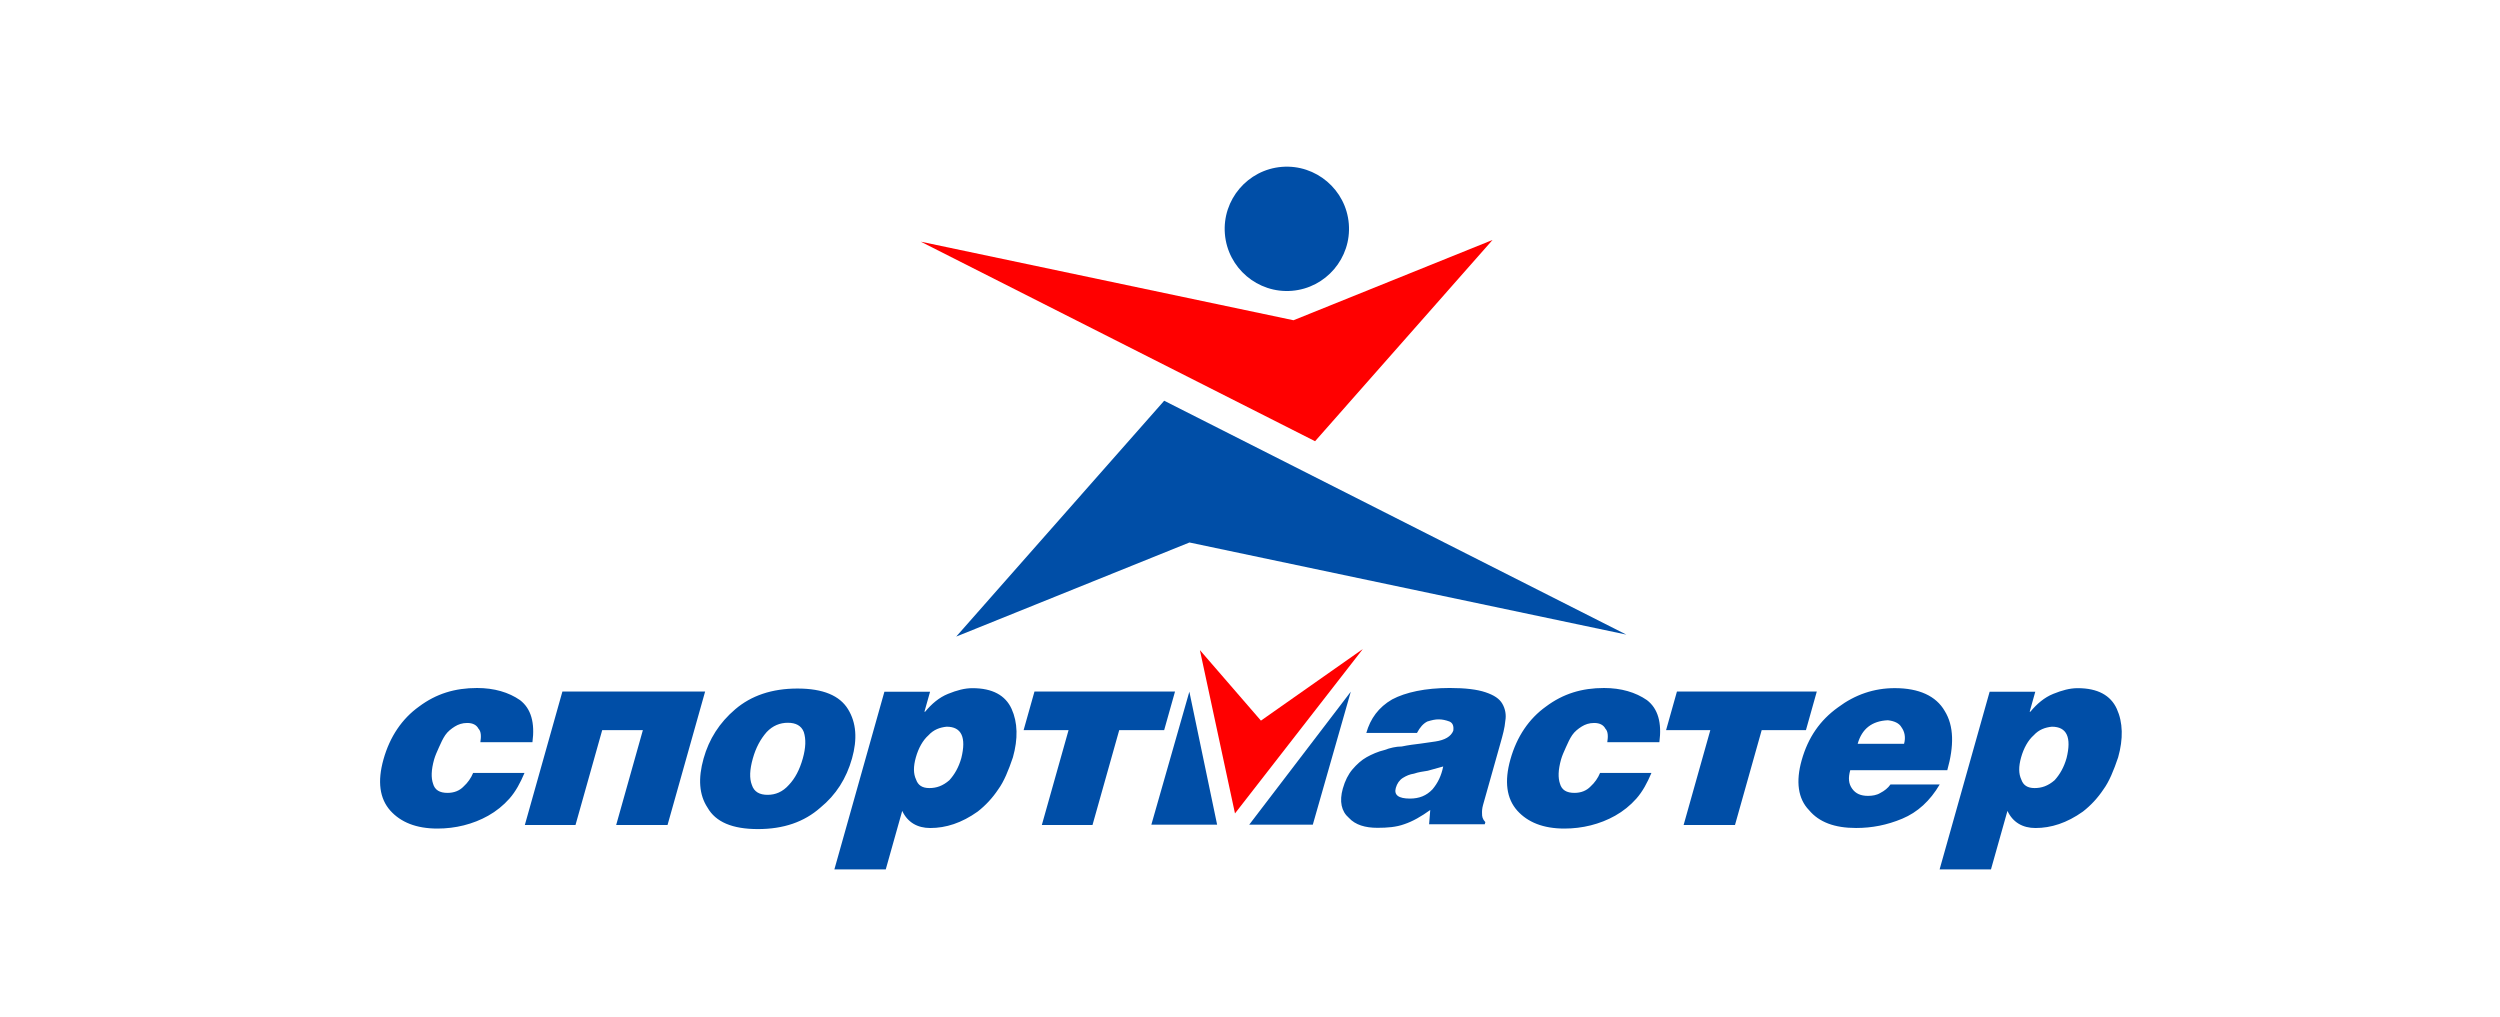 <?xml version="1.0" encoding="UTF-8"?>
<svg width="150px" height="61px" viewBox="0 0 150 61" version="1.1" xmlns="http://www.w3.org/2000/svg" xmlns:xlink="http://www.w3.org/1999/xlink">
    <title>Group-7</title>
    <g id="Логистика-2" stroke="none" stroke-width="1" fill="none" fill-rule="evenodd">
        <g id="Desktop-HD-Copy-9" transform="translate(-946, -760)">
            <g id="Group-29" transform="translate(142, 601)">
                <g id="Аэроэкспресс" transform="translate(0, 159.344)">
                    <g id="Group-7" transform="translate(804, 0)">
                        <rect id="Rectangle-Copy-6" x="0" y="0" width="150" height="60"></rect>
                        <g id="Group" transform="translate(22.805, 9.656)" fill-rule="nonzero">
                            <g id="Group-9" transform="translate(0, 28.941)">
                                <path d="M22.67,10.804 C24.211,10.804 25.445,10.376 26.414,9.52 C27.359,8.749 27.979,7.764 28.316,6.566 C28.642,5.41 28.577,4.425 28.077,3.612 C27.579,2.798 26.586,2.371 25.045,2.371 C23.504,2.371 22.27,2.798 21.313,3.612 C20.356,4.425 19.736,5.41 19.411,6.566 C19.073,7.765 19.139,8.749 19.649,9.52 C20.136,10.376 21.129,10.804 22.67,10.804 L22.67,10.804 Z M23.249,8.749 C22.778,8.749 22.441,8.578 22.305,8.15 C22.156,7.765 22.172,7.251 22.365,6.566 C22.546,5.923 22.82,5.41 23.197,4.981 C23.562,4.596 23.995,4.425 24.467,4.425 C24.938,4.425 25.275,4.596 25.423,4.981 C25.56,5.41 25.543,5.923 25.363,6.566 C25.17,7.251 24.896,7.765 24.531,8.15 C24.153,8.577 23.72,8.749 23.249,8.749 Z M99.27,8.343 C98.841,8.343 98.59,8.172 98.472,7.829 C98.312,7.487 98.304,7.059 98.461,6.502 C98.618,5.945 98.879,5.475 99.22,5.174 C99.531,4.832 99.909,4.703 100.307,4.661 C101.206,4.661 101.496,5.303 101.189,6.544 C101.032,7.101 100.783,7.529 100.472,7.872 C100.076,8.215 99.697,8.343 99.27,8.343 L99.27,8.343 Z M96.573,2.563 L93.571,13.224 L96.653,13.224 L97.642,9.713 C97.963,10.397 98.552,10.74 99.322,10.74 C100.264,10.74 101.204,10.44 102.168,9.755 C102.647,9.382 103.062,8.934 103.398,8.428 C103.745,7.957 104.023,7.272 104.283,6.502 C104.596,5.389 104.574,4.404 104.203,3.59 C103.833,2.777 103.054,2.349 101.856,2.349 C101.385,2.349 100.921,2.477 100.39,2.691 C99.858,2.905 99.407,3.291 99.018,3.762 L98.975,3.762 L99.312,2.563 L96.573,2.563 L96.573,2.563 L96.573,2.563 Z M94.032,7.271 C94.442,5.815 94.437,4.616 93.877,3.717 C93.36,2.818 92.336,2.347 90.881,2.347 C89.64,2.347 88.504,2.732 87.473,3.503 C86.399,4.274 85.682,5.301 85.296,6.671 C84.934,7.955 85.074,8.983 85.736,9.667 C86.345,10.395 87.276,10.738 88.561,10.738 C89.503,10.738 90.407,10.566 91.329,10.181 C92.251,9.796 93,9.111 93.578,8.126 L90.624,8.126 C90.478,8.34 90.259,8.512 90.008,8.64 C89.801,8.768 89.532,8.811 89.275,8.811 C88.847,8.811 88.541,8.683 88.325,8.383 C88.11,8.083 88.078,7.741 88.21,7.27 L94.032,7.27 L94.032,7.271 L94.032,7.271 Z M88.656,5.686 C88.909,4.787 89.513,4.316 90.467,4.274 C90.84,4.316 91.147,4.445 91.288,4.702 C91.473,4.958 91.547,5.301 91.439,5.686 L88.656,5.686 Z M78.212,10.559 L79.815,4.865 L77.16,4.865 L77.811,2.553 L86.202,2.553 L85.552,4.865 L82.897,4.865 L81.294,10.559 L78.212,10.559 Z M76.757,5.593 C76.911,4.437 76.682,3.58 76.013,3.067 C75.332,2.596 74.463,2.339 73.435,2.339 C72.108,2.339 70.984,2.681 69.953,3.452 C68.935,4.18 68.206,5.25 67.82,6.62 C67.446,7.947 67.585,8.975 68.236,9.703 C68.857,10.388 69.776,10.773 71.06,10.773 C72.131,10.773 73.188,10.516 74.103,10.002 C74.582,9.734 75.013,9.386 75.377,8.975 C75.754,8.547 76.028,8.033 76.282,7.434 L73.199,7.434 C73.072,7.744 72.877,8.022 72.628,8.247 C72.384,8.504 72.048,8.632 71.663,8.632 C71.192,8.632 70.898,8.462 70.792,8.076 C70.675,7.733 70.679,7.262 70.86,6.62 C70.92,6.406 71.035,6.149 71.151,5.892 C71.266,5.635 71.381,5.378 71.527,5.165 C71.672,4.95 71.892,4.779 72.099,4.65 C72.306,4.522 72.545,4.437 72.844,4.437 C73.187,4.437 73.407,4.565 73.519,4.779 C73.684,4.95 73.686,5.25 73.632,5.592 L76.757,5.592 L76.757,5.593 L76.757,5.593 Z M61.79,8.974 C61.105,8.974 60.823,8.76 60.944,8.332 C61.016,8.075 61.162,7.861 61.369,7.732 C61.577,7.604 61.772,7.518 62.041,7.476 C62.279,7.39 62.591,7.347 62.86,7.304 C63.184,7.219 63.465,7.133 63.788,7.047 C63.674,7.604 63.468,8.032 63.146,8.417 C62.78,8.803 62.346,8.974 61.79,8.974 L61.79,8.974 Z M66.28,10.515 L66.316,10.387 C66.15,10.216 66.112,10.045 66.118,9.873 C66.111,9.745 66.117,9.574 66.177,9.359 L67.226,5.635 C67.359,5.163 67.479,4.735 67.514,4.307 C67.578,3.954 67.514,3.589 67.332,3.279 C67.16,2.98 66.835,2.766 66.326,2.595 C65.818,2.424 65.114,2.338 64.172,2.338 C62.717,2.338 61.531,2.595 60.726,3.022 C59.908,3.494 59.416,4.179 59.174,5.034 L62.214,5.034 C62.396,4.692 62.585,4.478 62.835,4.349 C63.116,4.264 63.299,4.221 63.513,4.221 C63.727,4.221 63.93,4.264 64.162,4.349 C64.353,4.435 64.433,4.606 64.391,4.906 C64.252,5.248 63.892,5.463 63.311,5.549 C63.042,5.591 62.731,5.634 62.419,5.677 C62.064,5.719 61.71,5.762 61.301,5.848 C60.958,5.848 60.591,5.934 60.256,6.062 C59.889,6.147 59.498,6.319 59.193,6.49 C58.888,6.66 58.602,6.918 58.346,7.218 C58.09,7.518 57.897,7.903 57.764,8.373 C57.547,9.144 57.678,9.743 58.126,10.129 C58.519,10.557 59.113,10.728 59.841,10.728 C60.44,10.728 60.966,10.685 61.442,10.514 C61.961,10.343 62.474,10.043 63.01,9.658 L62.941,10.514 L66.28,10.514 L66.28,10.515 L66.28,10.515 Z M39.705,10.559 L41.309,4.865 L38.612,4.865 L39.263,2.553 L47.696,2.553 L47.045,4.865 L44.349,4.865 L42.745,10.559 L39.705,10.559 Z M32.955,8.343 C32.527,8.343 32.276,8.172 32.158,7.829 C31.997,7.487 31.989,7.059 32.146,6.502 C32.303,5.945 32.564,5.475 32.905,5.174 C33.216,4.832 33.594,4.703 33.992,4.661 C34.891,4.661 35.181,5.303 34.874,6.544 C34.717,7.101 34.468,7.529 34.157,7.872 C33.762,8.215 33.383,8.343 32.955,8.343 L32.955,8.343 Z M30.259,2.563 L27.257,13.224 L30.34,13.224 L31.328,9.713 C31.649,10.397 32.238,10.74 33.008,10.74 C33.95,10.74 34.891,10.44 35.854,9.755 C36.333,9.382 36.748,8.934 37.084,8.428 C37.431,7.957 37.709,7.272 37.969,6.502 C38.283,5.389 38.26,4.404 37.89,3.59 C37.52,2.777 36.741,2.349 35.542,2.349 C35.071,2.349 34.607,2.477 34.076,2.691 C33.545,2.905 33.093,3.291 32.704,3.762 L32.661,3.762 L32.999,2.563 L30.259,2.563 L30.259,2.563 L30.259,2.563 Z M8.685,10.559 L11.725,10.559 L13.328,4.865 L15.768,4.865 L14.165,10.559 L17.247,10.559 L19.502,2.553 L10.939,2.553 L8.685,10.559 Z M9.141,5.593 C9.296,4.437 9.066,3.58 8.397,3.067 C7.717,2.596 6.847,2.339 5.819,2.339 C4.492,2.339 3.369,2.681 2.338,3.452 C1.32,4.18 0.59,5.25 0.204,6.62 C-0.169,7.947 -0.031,8.975 0.62,9.703 C1.241,10.388 2.16,10.773 3.444,10.773 C4.515,10.773 5.572,10.516 6.487,10.002 C6.966,9.733 7.397,9.386 7.761,8.975 C8.138,8.547 8.412,8.033 8.666,7.434 L5.583,7.434 C5.457,7.744 5.261,8.022 5.012,8.247 C4.769,8.504 4.433,8.632 4.047,8.632 C3.577,8.632 3.282,8.462 3.177,8.076 C3.059,7.733 3.063,7.262 3.244,6.62 C3.304,6.406 3.42,6.149 3.535,5.892 C3.65,5.635 3.765,5.378 3.911,5.165 C4.057,4.95 4.276,4.779 4.484,4.65 C4.691,4.522 4.929,4.437 5.229,4.437 C5.571,4.437 5.792,4.565 5.903,4.779 C6.069,4.95 6.07,5.25 6.017,5.592 L9.141,5.592 L9.141,5.593 Z" id="Shape" fill="#004EA7"></path>
                                <polygon id="Path" fill="#FF0000" points="49.189 0.065 51.294 9.865 58.966 1.29675237e-16 52.851 4.297"></polygon>
                                <path d="M48.556,2.559 L46.276,10.538 L50.222,10.538 L48.556,2.559 Z M58.243,2.559 L52.149,10.538 L55.964,10.538 L58.243,2.559 L58.243,2.559 Z" id="Shape" fill="#004EA7"></path>
                            </g>
                            <g id="Group-8" transform="translate(32.439, -0)">
                                <polygon id="Path" fill="#FF0000" points="34.308 4.398 23.66 16.473 0 4.5 22.366 9.215"></polygon>
                                <path d="M2.129,28.195 L14.607,14.044 L42.335,28.076 L16.123,22.549 L2.129,28.195 L2.129,28.195 Z M21.666,0.012 C19.619,0.178 18.083,1.983 18.249,4.032 C18.415,6.08 20.221,7.615 22.268,7.449 C24.316,7.283 25.851,5.478 25.685,3.43 C25.519,1.382 23.714,-0.153 21.666,0.012 L21.666,0.012 Z" id="Shape" fill="#004EA7"></path>
                            </g>
                        </g>
                    </g>
                </g>
            </g>
        </g>
    </g>
</svg>